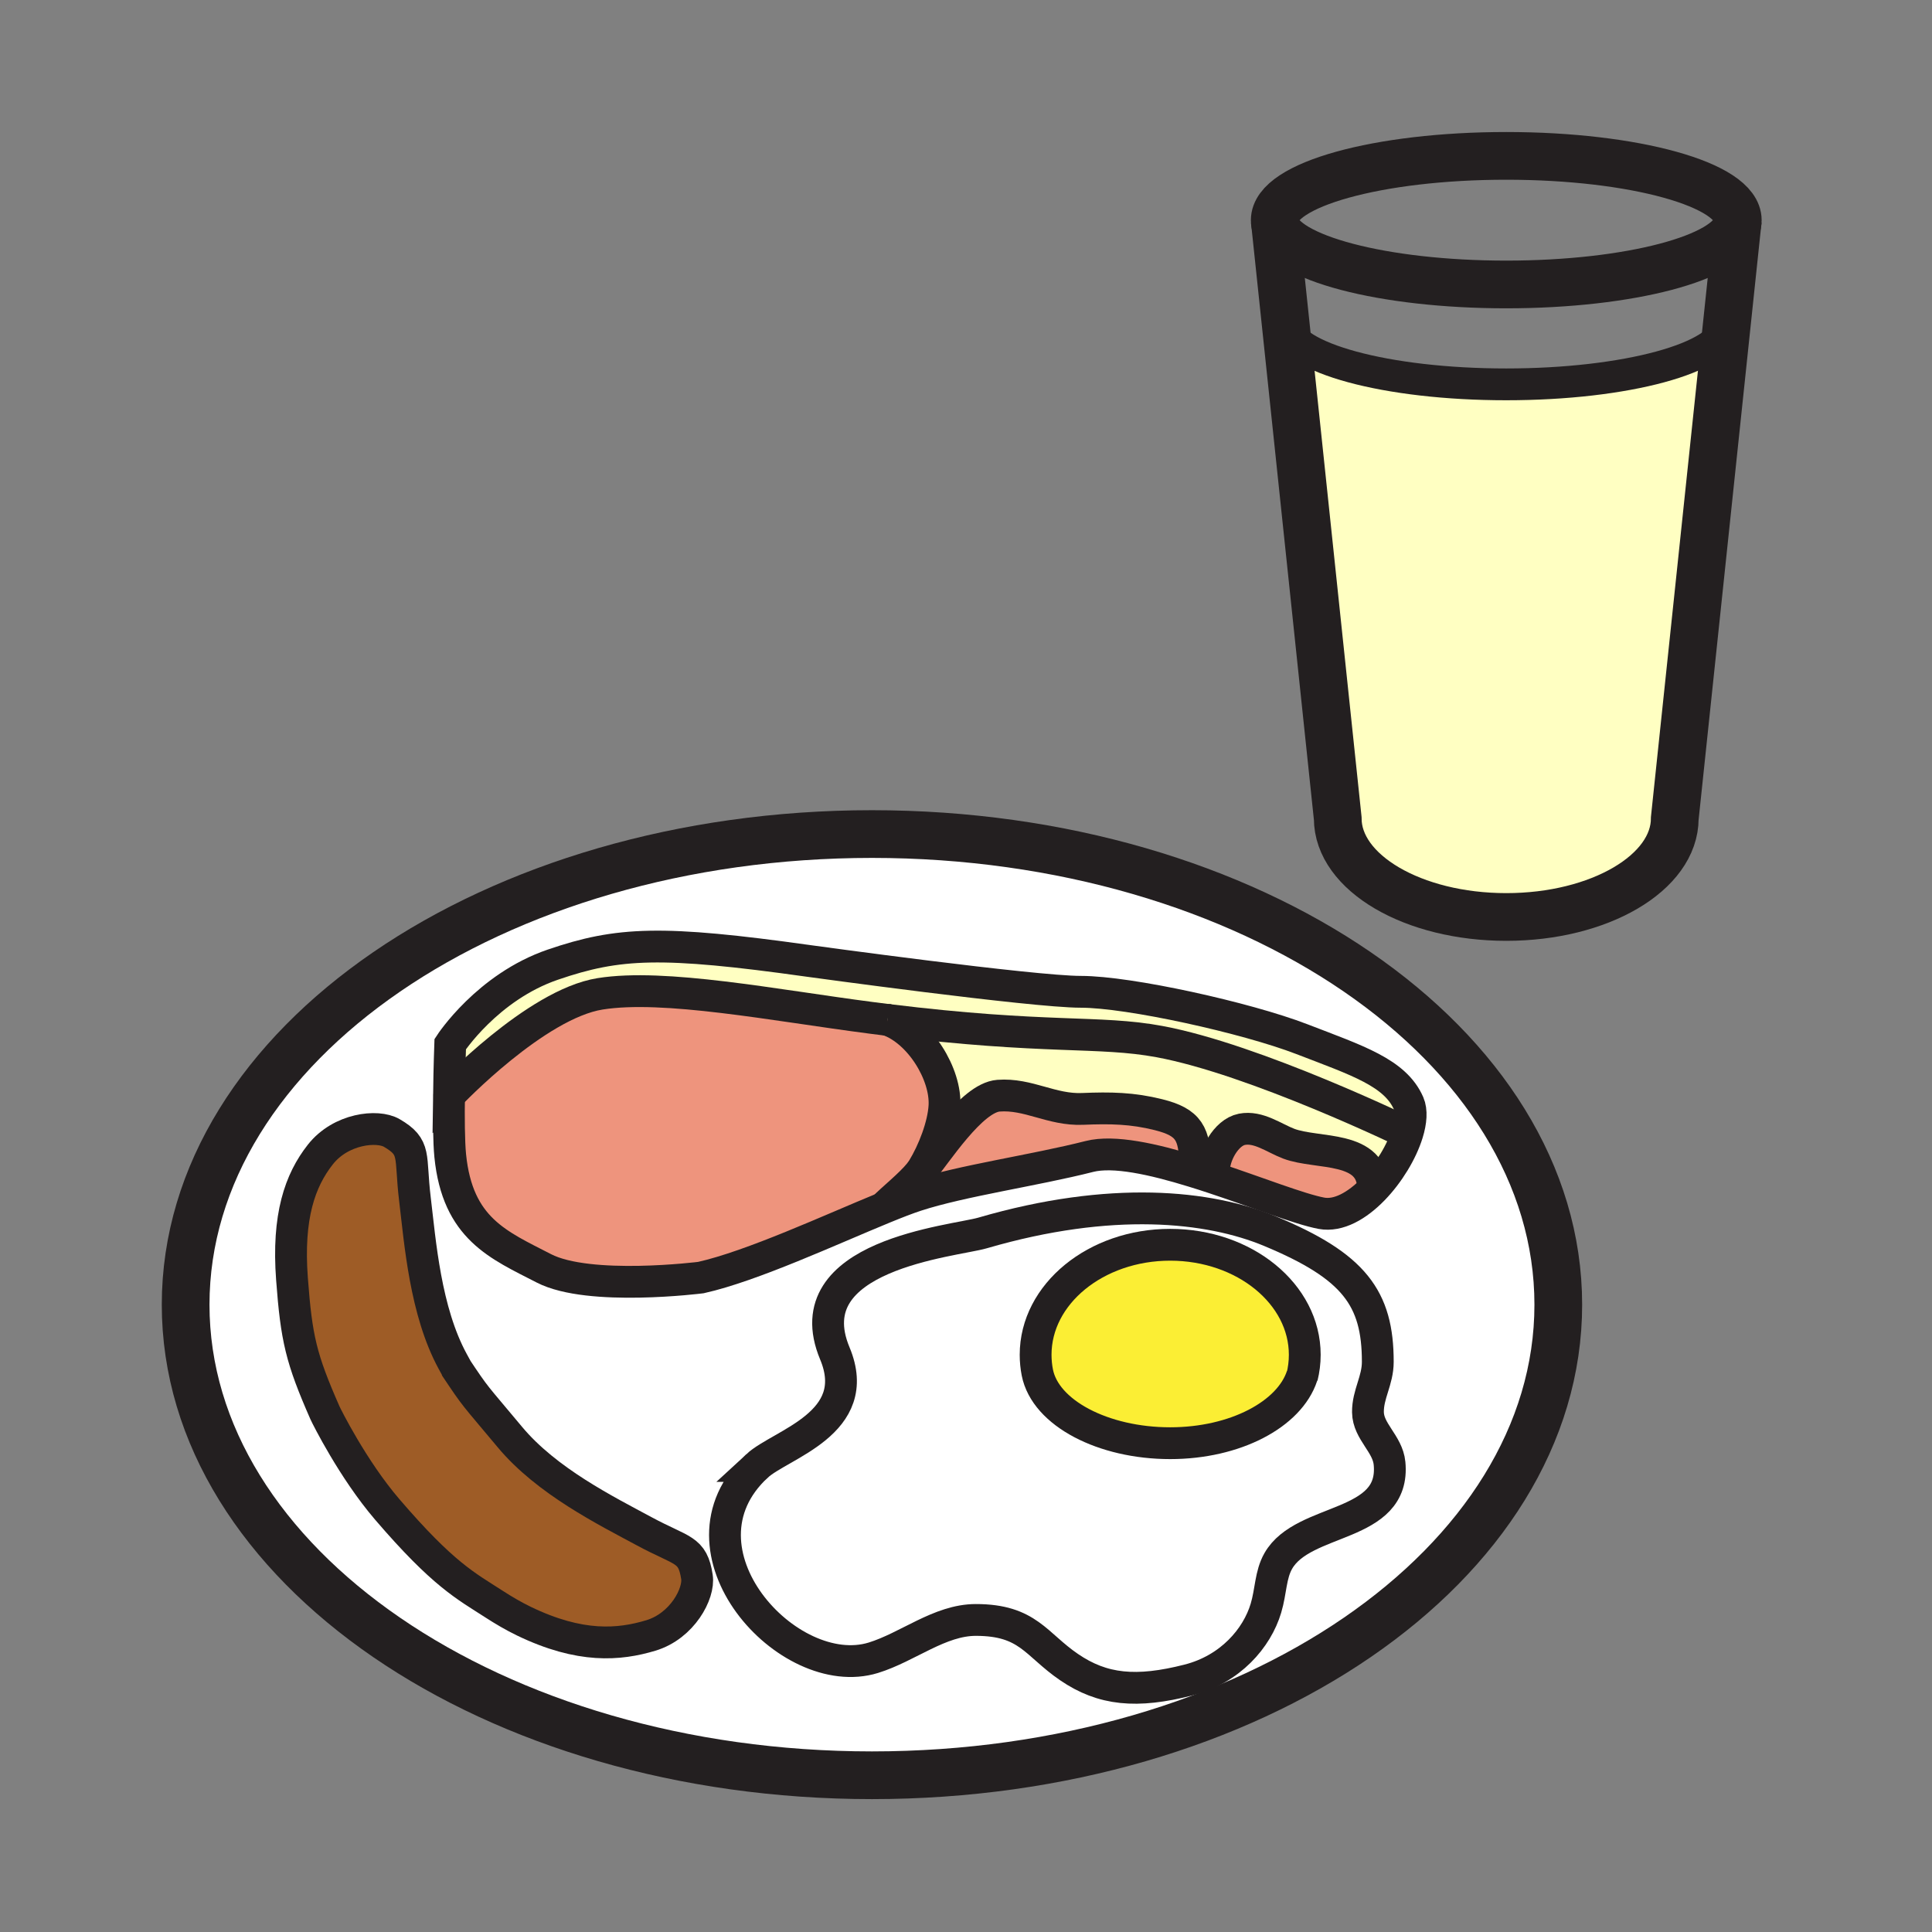 <svg enable-background="new 0 0 850.394 850.394" height="850.394" viewBox="0 0 850.394 850.394" width="850.394" xmlns="http://www.w3.org/2000/svg"><rect x="0" y="0" width="850.394" height="850.394" fill="#808080" stroke="none"/><path d="m368 368.249h113.386v113.386h-113.386z" fill="none"/><path d="m546.61 497.09c-6.94 1.37-12.54 11.641-12.24 18.69l-.83 2.479c-2.75-.91-5.521-1.8-8.28-2.64l.74-2.42c0-14.24-2.71-19.22-16.09-22.561-11.47-2.87-21.03-3.06-33.42-2.54-13.601.57-23.86-6.819-36.99-5.819-11.9.91-27.42 25.609-34.58 34.12l-.09-.07c.53-.67 1-1.32 1.37-1.94 4.58-7.5 9.04-18.859 9.52-27.59.78-13.93-10.8-32.93-24.99-37.87 69.82 8.601 92.78 4.58 119.55 9.53 42.12 7.78 109.2 40.32 109.2 40.32h.01c-2.521 8.17-8.19 17.6-15.08 24.689 0-19.649-24.44-15.22-37.18-20.069-6.43-2.439-13.31-7.769-20.62-6.309z" fill="#ffffc2"/><path d="m620.03 485.68c1.41 3.24 1.069 7.92-.54 13.101h-.01s-67.08-32.54-109.2-40.32c-26.771-4.95-49.73-.93-119.55-9.53h-.01c-2.34-.29-4.74-.59-7.19-.91-43.05-5.59-91.1-15.1-119.41-10.569-28.32 4.53-65.95 44.189-65.95 44.189l-.54-.01c.16-11.66.54-22.05.54-22.05s16.29-25.1 45.18-34.98 47.76-10.72 112.61-1.63c0 0 98.54 13.589 119.81 13.589 21.24 0 72.771 11.4 97.24 20.83 24.47 9.44 41.13 14.76 47.02 28.29z" fill="#ffffc2"/><path d="m567.23 503.4c12.739 4.85 37.18.42 37.18 20.069-6.99 7.19-15.25 11.971-22.78 10.561-9.63-1.811-28.5-9.311-48.09-15.771l.83-2.479c-.3-7.05 5.3-17.32 12.24-18.69 7.31-1.46 14.19 3.87 20.62 6.31z" fill="#ee947d"/><path d="m526 513.2-.74 2.42c-17.71-5.46-35.04-9.311-45.729-6.59-24.2 6.149-56.18 10.66-76.271 17.21-3.87 1.26-8.73 3.149-14.26 5.42 3.26-3.51 11.66-10.101 15.83-15.33l.09.07c7.16-8.511 22.68-33.21 34.58-34.12 13.13-1 23.39 6.39 36.99 5.819 12.39-.52 21.95-.33 33.42 2.54 13.38 3.341 16.09 8.321 16.09 22.561z" fill="#ee947d"/><path d="m390.73 448.93c14.19 4.94 25.77 23.94 24.99 37.87-.48 8.73-4.94 20.09-9.52 27.59-.37.62-.84 1.271-1.37 1.94-4.17 5.229-12.57 11.82-15.83 15.33-23.15 9.479-57.97 25.649-80.49 30.68 0 0-49.15 6.24-69.12-4.06-19.96-10.3-37.99-17.391-41.22-49.59-.61-6.101-.66-17.051-.54-27.061l.54.01s37.63-39.659 65.95-44.189c28.31-4.53 76.36 4.979 119.41 10.569 2.45.32 4.85.62 7.19.91h.01z" fill="#ee947d"/><path d="m306.77 694.12c1.12 7.22-6.4 21.57-20.31 25.76-13.93 4.18-31.01 5.7-55.87-6.31-4.56-2.21-8.93-4.78-13.18-7.53-12.34-7.98-22.28-12.86-47.01-41.71-15.07-17.58-26.71-40.97-27.39-42.51-10.51-23.94-12.52-32.62-14.49-58.91-2.06-27.53 3.51-43.34 12.5-54.76 9-11.41 25.1-13.141 31.42-9.46 10.95 6.369 7.89 9.93 10.18 28.939 2.29 19 4.55 49.49 16.7 71.73.57 1.029 1.11 2 1.61 2.939l-.63-.859c9.74 14.59 7.87 11.59 24.1 31.06 16.23 19.48 42.35 32.45 59.19 41.53 16.84 9.091 21.27 7.571 23.18 20.091z" fill="#9e5c26"/><path d="m574.31 596.33c0 3.35-.42 6.61-1.199 9.76v-.45c-5.53 16.891-29.4 29.601-58.04 29.601-29.46 0-54.931-13.23-58.471-31.09-.5-2.54-.76-5.16-.76-7.82 0-26.75 26.521-48.43 59.23-48.43 32.72-.001 59.24 21.679 59.24 48.429z" fill="#fbee34"/><path d="m611.62 644.09c2.77 28.69-37.91 23.561-48.97 42.99-3.471 6.08-3.19 13.31-5.431 20.78-3.93 13.18-15.67 26.899-34.08 31.609-22.89 5.851-37.79 4.431-52.569-5.66-14.7-10.01-18.011-20.77-41.051-20.77-15.919 0-29.879 11.94-45.1 16.64-37.49 11.551-91.11-47.51-51.22-84.42 10.43-9.649 47.14-18.729 34.27-49.529-18.18-43.53 52.39-49.351 65.02-53.03 56.55-16.49 99.609-11.98 126.529-.78 37.061 15.41 47.431 29.49 47.431 57.5 0 8.271-4.42 14.25-4.33 22.17.101 8.5 8.681 13.88 9.501 22.5zm-38.51-38c.779-3.149 1.199-6.41 1.199-9.76 0-26.75-26.52-48.43-59.239-48.43-32.71 0-59.23 21.68-59.23 48.43 0 2.66.26 5.28.76 7.82 3.54 17.859 29.011 31.09 58.471 31.09 28.64 0 52.51-12.71 58.04-29.601v.451z" fill="#fff"/><path d="m389 531.66c5.53-2.271 10.39-4.16 14.26-5.42 20.09-6.55 52.07-11.061 76.271-17.21 10.689-2.721 28.02 1.13 45.729 6.59 2.76.84 5.53 1.729 8.28 2.64 19.59 6.46 38.46 13.96 48.09 15.771 7.53 1.41 15.79-3.37 22.78-10.561 6.89-7.09 12.56-16.52 15.08-24.689 1.609-5.181 1.95-9.86.54-13.101-5.891-13.529-22.55-18.85-47.021-28.29-24.47-9.43-76-20.83-97.24-20.83-21.27 0-119.81-13.589-119.81-13.589-64.85-9.09-83.72-8.25-112.61 1.63s-45.18 34.98-45.18 34.98-.38 10.39-.54 22.05c-.12 10.01-.07 20.96.54 27.061 3.23 32.199 21.26 39.29 41.22 49.59 19.97 10.3 69.12 4.06 69.12 4.06 22.521-5.032 57.341-21.202 80.491-30.682zm-5.19-164.54c166.84 0 302.09 92.74 302.09 207.14s-135.25 207.141-302.09 207.141c-166.85 0-302.1-92.74-302.1-207.141 0-114.4 135.25-207.14 302.1-207.14zm178.84 319.96c11.06-19.43 51.739-14.3 48.97-42.99-.82-8.62-9.4-14-9.5-22.5-.09-7.92 4.33-13.899 4.33-22.17 0-28.01-10.37-42.09-47.431-57.5-26.92-11.2-69.979-15.71-126.529.78-12.63 3.68-83.2 9.5-65.02 53.03 12.87 30.8-23.84 39.88-34.27 49.529-39.89 36.91 13.73 95.971 51.22 84.42 15.22-4.699 29.18-16.64 45.1-16.64 23.04 0 26.351 10.76 41.051 20.77 14.779 10.091 29.68 11.511 52.569 5.66 18.41-4.71 30.15-18.43 34.08-31.609 2.24-7.47 1.96-14.7 5.43-20.78zm-276.19 32.8c13.91-4.189 21.43-18.54 20.31-25.76-1.91-12.521-6.34-11-23.18-20.09-16.84-9.08-42.96-22.05-59.19-41.53-16.23-19.47-14.36-16.47-24.1-31.06l.63.859c-.5-.939-1.04-1.91-1.61-2.939-12.15-22.24-14.41-52.73-16.7-71.73-2.29-19.01.77-22.57-10.18-28.939-6.32-3.681-22.42-1.95-31.42 9.46-8.99 11.42-14.56 27.229-12.5 54.76 1.97 26.29 3.98 34.97 14.49 58.91.68 1.54 12.32 24.93 27.39 42.51 24.73 28.85 34.67 33.729 47.01 41.71 4.25 2.75 8.62 5.32 13.18 7.53 24.86 12.009 41.94 10.489 55.87 6.309z" fill="#fff"/><path d="m760.06 142.96-22.89 217.25c0 23.98-33.2 43.41-74.17 43.41-40.96 0-74.18-19.43-74.18-43.41l-22.88-217.26.109-.01c1.33 14.55 44.21 26.24 96.92 26.24 52.7 0 95.59-11.69 96.92-26.24z" fill="#ffffc2"/><g fill="none"><path d="m685.9 574.26c0 114.4-135.25 207.141-302.09 207.141-166.85 0-302.1-92.74-302.1-207.141 0-114.399 135.25-207.14 302.1-207.14 166.84 0 302.09 92.74 302.09 207.14z" stroke="#231f20" stroke-width="21"/><path d="m573.11 605.64c-5.53 16.891-29.4 29.601-58.04 29.601-29.46 0-54.931-13.23-58.471-31.09-.5-2.54-.76-5.16-.76-7.82 0-26.75 26.521-48.43 59.23-48.43 32.72 0 59.239 21.68 59.239 48.43 0 3.35-.42 6.61-1.199 9.76v-.451z" stroke="#231f20" stroke-width="14"/><path d="m333.2 645.26c10.43-9.649 47.14-18.729 34.27-49.529-18.18-43.53 52.39-49.351 65.02-53.03 56.55-16.49 99.609-11.98 126.529-.78 37.061 15.41 47.431 29.49 47.431 57.5 0 8.271-4.42 14.25-4.33 22.17.1 8.5 8.68 13.88 9.5 22.5 2.77 28.69-37.91 23.561-48.97 42.99-3.471 6.08-3.19 13.31-5.431 20.78-3.93 13.18-15.67 26.899-34.08 31.609-22.89 5.851-37.79 4.431-52.569-5.66-14.7-10.01-18.011-20.77-41.051-20.77-15.919 0-29.879 11.94-45.1 16.64-37.489 11.55-91.109-47.51-51.219-84.42z" stroke="#231f20" stroke-width="14"/><path d="m230.59 713.57c24.86 12.01 41.94 10.489 55.87 6.31 13.91-4.189 21.43-18.54 20.31-25.76-1.91-12.521-6.34-11-23.18-20.09-16.84-9.08-42.96-22.05-59.19-41.53-16.23-19.47-14.36-16.47-24.1-31.06l.63.859c-.5-.939-1.04-1.91-1.61-2.939-12.15-22.24-14.41-52.73-16.7-71.73-2.29-19.01.77-22.57-10.18-28.939-6.32-3.681-22.42-1.95-31.42 9.46-8.99 11.42-14.56 27.229-12.5 54.76 1.97 26.29 3.98 34.97 14.49 58.91.68 1.54 12.32 24.93 27.39 42.51 24.73 28.85 34.67 33.729 47.01 41.71 4.25 2.749 8.62 5.319 13.18 7.529z" stroke="#231f20" stroke-width="14"/><path d="m197.63 481.63c.16-11.66.54-22.05.54-22.05s16.29-25.1 45.18-34.98 47.76-10.72 112.61-1.63c0 0 98.54 13.589 119.81 13.589 21.24 0 72.771 11.4 97.24 20.83 24.471 9.44 41.13 14.761 47.021 28.29 1.41 3.24 1.069 7.92-.54 13.101-2.521 8.17-8.19 17.6-15.08 24.689-6.99 7.19-15.25 11.971-22.78 10.561-9.63-1.811-28.5-9.311-48.09-15.771-2.75-.91-5.521-1.8-8.28-2.64-17.71-5.46-35.04-9.311-45.729-6.59-24.2 6.149-56.18 10.66-76.271 17.21-3.87 1.26-8.73 3.149-14.26 5.42-23.15 9.479-57.97 25.649-80.49 30.68 0 0-49.15 6.24-69.12-4.06-19.96-10.3-37.99-17.391-41.22-49.59-.611-6.099-.661-17.049-.541-27.059z" stroke="#231f20" stroke-width="14"/><path d="m390.73 448.93c69.82 8.601 92.78 4.58 119.55 9.53 42.12 7.78 109.2 40.32 109.2 40.32" stroke="#231f20" stroke-width="14"/><path d="m198.17 481.64s37.63-39.659 65.95-44.189c28.31-4.53 76.36 4.979 119.41 10.569 2.45.32 4.85.62 7.19.91" stroke="#231f20" stroke-width="14"/><path d="m390.72 448.93h.01c14.19 4.94 25.77 23.94 24.99 37.87-.48 8.73-4.94 20.09-9.52 27.59-.37.62-.84 1.271-1.37 1.94-4.17 5.229-12.57 11.82-15.83 15.33-.19.189-.35.37-.5.54" stroke="#231f20" stroke-width="14"/><path d="m404.92 516.4c7.16-8.511 22.68-33.21 34.58-34.12 13.13-1 23.39 6.39 36.99 5.819 12.39-.52 21.95-.33 33.42 2.54 13.38 3.341 16.09 8.321 16.09 22.561" stroke="#231f20" stroke-width="14"/><path d="m534.37 515.78c-.3-7.05 5.3-17.32 12.24-18.69 7.31-1.46 14.189 3.87 20.62 6.311 12.739 4.85 37.18.42 37.18 20.069" stroke="#231f20" stroke-width="14"/><path d="m764.91 96.92c0 .55-.061 1.09-.17 1.64-3.05 14.86-47.431 26.65-101.74 26.65-54.3 0-98.69-11.79-101.74-26.65-.109-.55-.17-1.09-.17-1.64 0-15.64 45.63-28.31 101.91-28.31 56.29 0 101.91 12.67 101.91 28.31z" stroke="#231f20" stroke-width="21"/><path d="m759.92 142.25c0 .23-.01.46-.03.69-1.33 14.55-44.22 26.24-96.92 26.24-52.71 0-95.59-11.69-96.92-26.24-.02-.23-.03-.46-.03-.69" stroke="#231f20" stroke-width="14"/><path d="m561.09 96.92.17 1.64 4.681 44.39 22.88 217.26c0 23.98 33.22 43.41 74.18 43.41 40.97 0 74.17-19.43 74.17-43.41l22.89-217.25 4.681-44.4.17-1.64" stroke="#231f20" stroke-width="21"/><path d="m0 0h850.394v850.394h-850.394z"/></g></svg>